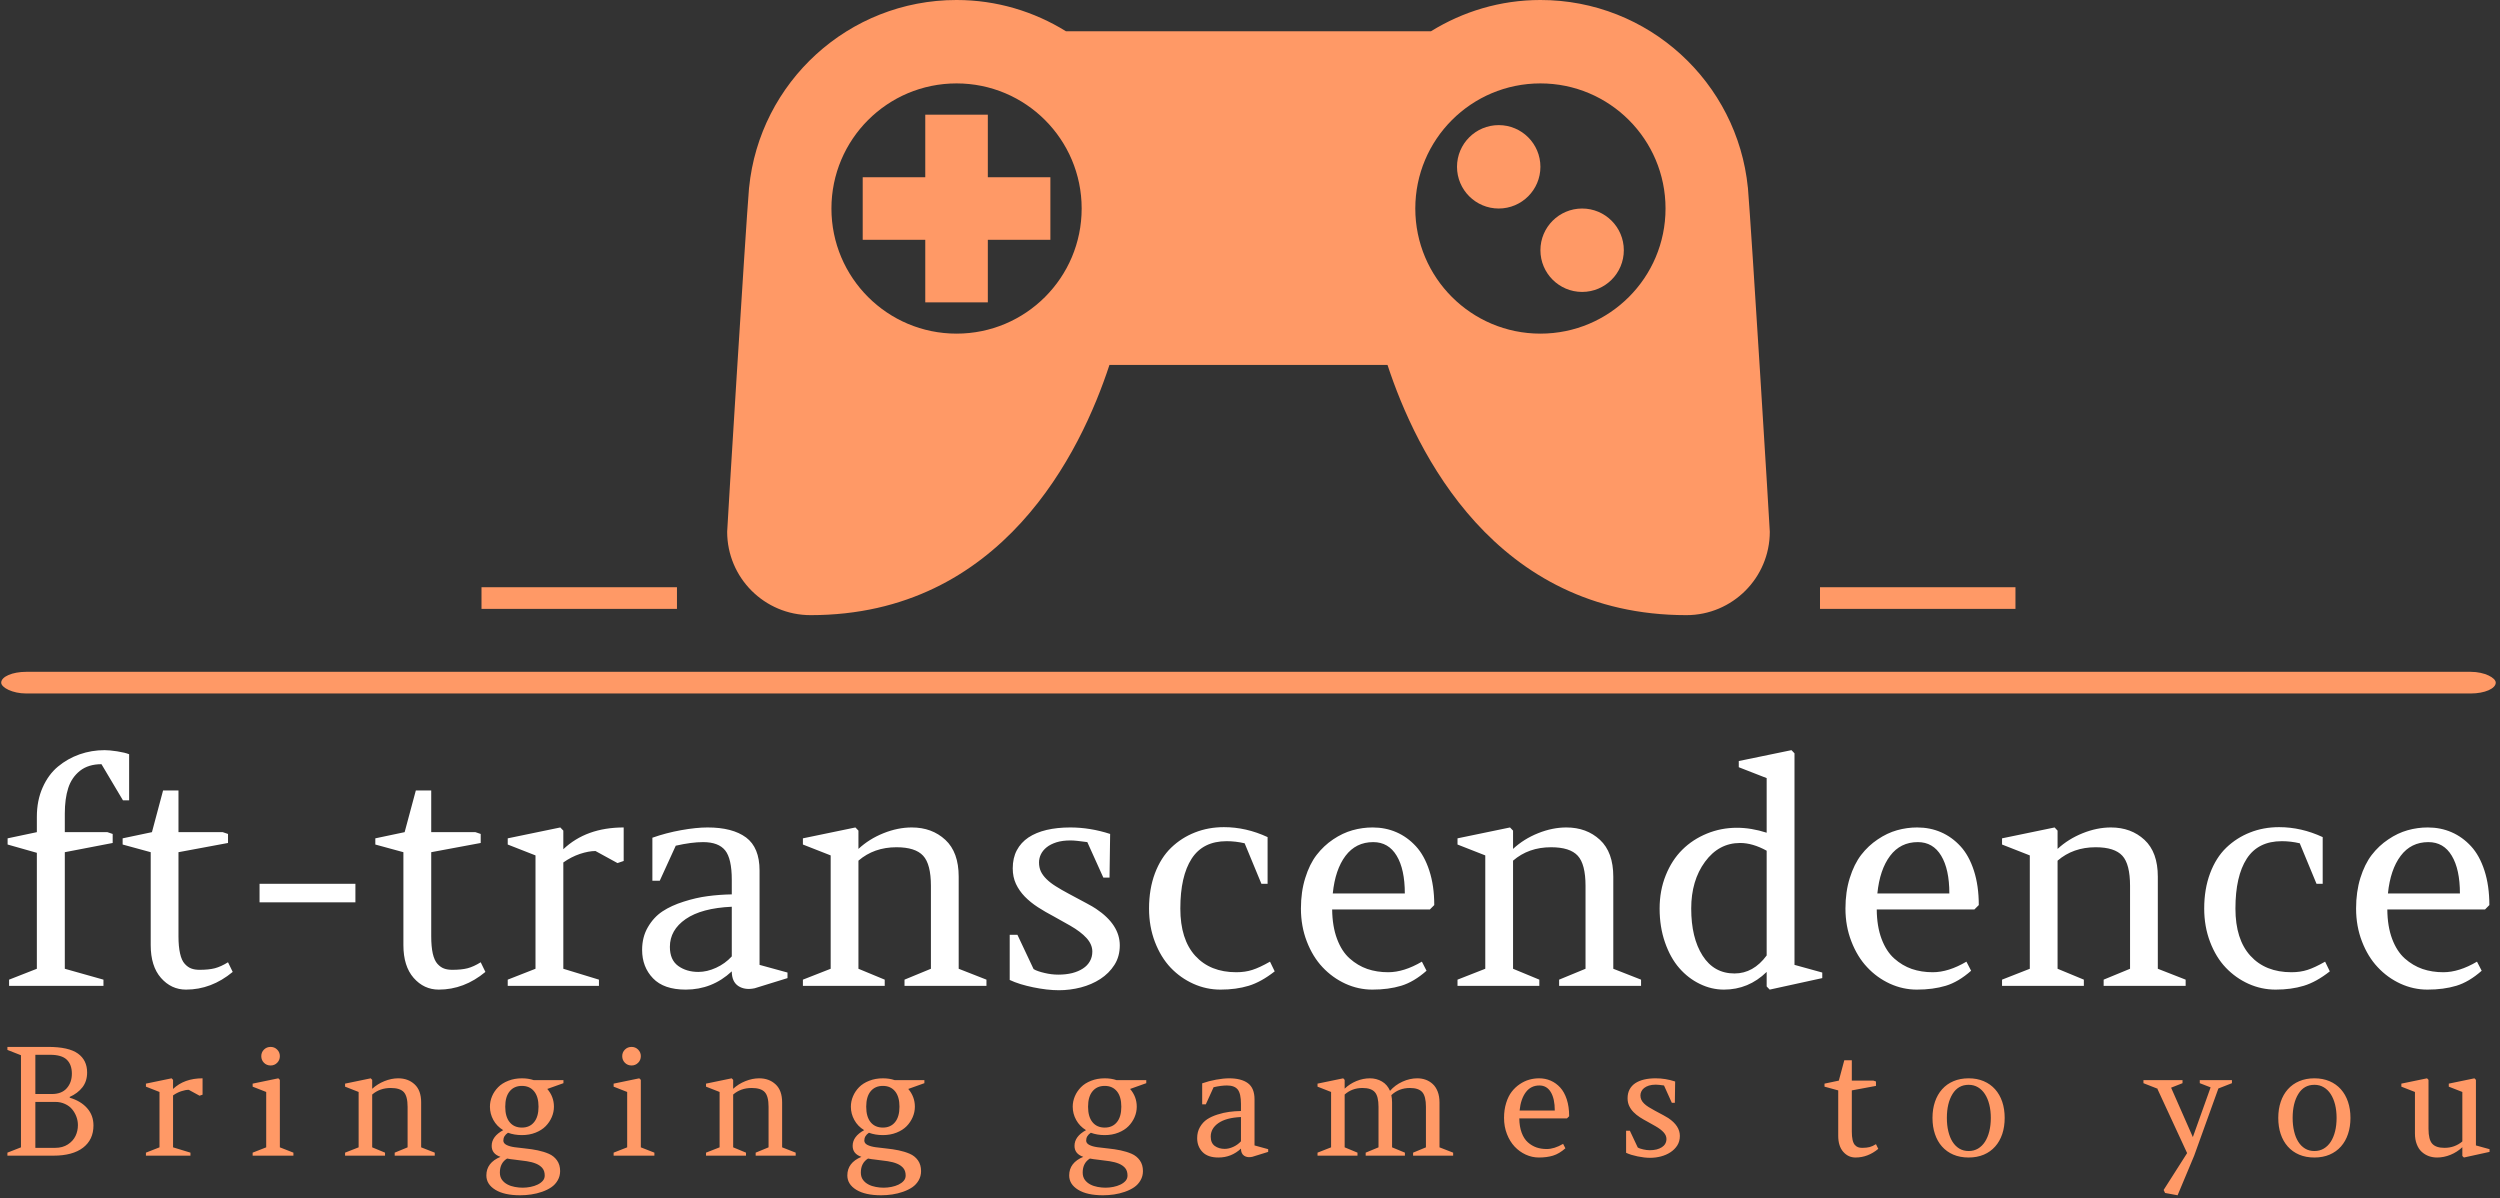 <svg xmlns="http://www.w3.org/2000/svg" version="1.1" xmlns:xlink="http://www.w3.org/1999/xlink" xmlns:svgjs="http://svgjs.dev/svgjs" width="1500" height="719" viewBox="0 0 1500 719"><rect x="0" y="0" width="1500" height="719" fill="#333333" stroke="none"/><g transform="matrix(1,0,0,1,-0.909,-0.918)"><svg viewBox="0 0 396 190" data-background-color="#003366" preserveAspectRatio="xMidYMid meet" height="719" width="1500" xmlns="http://www.w3.org/2000/svg" xmlns:xlink="http://www.w3.org/1999/xlink"><g id="tight-bounds" transform="matrix(1,0,0,1,0.24,0.242)"><svg viewBox="0 0 395.52 189.515" height="189.515" width="395.52"><g><svg viewBox="0 0 397.498 190.463" height="189.515" width="395.52"><g><rect width="397.498" height="3.45" x="0" y="107.054" fill="#ff9966" opacity="1" stroke-width="0" stroke="transparent" fill-opacity="1" class="rect-qz-0" data-fill-palette-color="secondary" rx="1%" id="qz-0" data-palette-color="#ff9966"></rect></g><g transform="matrix(1,0,0,1,0.989,119.535)"><svg viewBox="0 0 395.52 70.928" height="70.928" width="395.52"><g id="textblocktransform"><svg viewBox="0 0 395.52 70.928" height="70.928" width="395.52" id="textblock"><g><svg viewBox="0 0 395.52 38.255" height="38.255" width="395.52"><g transform="matrix(1,0,0,1,0,0)"><svg width="395.52" viewBox="1.76 -38.11 401.3 38.82" height="38.255" data-palette-color="#ffffff"><path d="M18.75-23.1L11.01-21.61 11.01-2.76 17.26-1 17.26 0 2 0 2-1 6.49-2.76 6.49-21.51 1.76-22.85 1.76-23.85 6.49-24.85 6.49-27.34Q6.49-29.96 7.42-32.06 8.35-34.16 9.9-35.45 11.45-36.74 13.39-37.43 15.33-38.11 17.46-38.11L17.46-38.11Q18.21-38.11 19.48-37.92 20.75-37.72 21.41-37.45L21.41-37.45 21.41-30 20.41-30 16.94-35.84Q14.82-35.84 13.46-34.77 12.11-33.69 11.56-31.97 11.01-30.25 11.01-27.86L11.01-27.86 11.01-24.85 17.9-24.85 18.75-24.56 18.75-23.1ZM37.4-23.1L29.39-21.61 29.39-8.01Q29.39-6.35 29.65-5.22 29.9-4.1 30.41-3.55 30.91-3 31.47-2.8 32.03-2.59 32.81-2.59L32.81-2.59Q34.27-2.59 35.26-2.84 36.25-3.1 37.4-3.81L37.4-3.81 38.16-2.25Q34.71 0.61 30.61 0.61L30.61 0.61Q28.22 0.61 26.56-1.28 24.9-3.17 24.9-6.59L24.9-6.59 24.9-21.61 20.36-22.85 20.36-23.85 25.1-24.85 26.9-31.59 29.39-31.59 29.39-24.85 36.55-24.85 37.4-24.56 37.4-23.1ZM42.5-13.5L42.5-16.5 58-16.5 58-13.5 42.5-13.5ZM78.26-23.1L70.26-21.61 70.26-8.01Q70.26-6.35 70.51-5.22 70.77-4.1 71.27-3.55 71.77-3 72.33-2.8 72.89-2.59 73.67-2.59L73.67-2.59Q75.14-2.59 76.13-2.84 77.12-3.1 78.26-3.81L78.26-3.81 79.02-2.25Q75.58 0.61 71.48 0.61L71.48 0.61Q69.08 0.61 67.42-1.28 65.76-3.17 65.76-6.59L65.76-6.59 65.76-21.61 61.22-22.85 61.22-23.85 65.96-24.85 67.77-31.59 70.26-31.59 70.26-24.85 77.41-24.85 78.26-24.56 78.26-23.1ZM91.62-2.76L97.38-1 97.38 0 82.63 0 82.63-1 87.12-2.76 87.12-21.09 82.63-22.85 82.63-23.85 91.13-25.61 91.62-25.1 91.62-22.09Q95.33-25.61 101.38-25.61L101.38-25.61 101.38-20.19 100.38-19.85 96.82-21.8Q95.72-21.8 94.3-21.33 92.89-20.85 91.62-19.95L91.62-19.95 91.62-2.76ZM123.35-3.39L127.87-2.15 127.87-1.25 122.57 0.39Q121.01 0.73 119.93 0.04 118.86-0.66 118.86-2.34L118.86-2.34Q115.69 0.61 111.41 0.61L111.41 0.61Q107.87 0.61 106.12-1.22 104.36-3.05 104.36-5.81L104.36-5.81Q104.36-7.89 105.29-9.48 106.21-11.08 107.65-12.04 109.09-12.99 111.1-13.62 113.1-14.26 114.95-14.5 116.81-14.75 118.86-14.79L118.86-14.79 118.86-17.14Q118.86-20.56 117.79-21.9 116.71-23.24 114.22-23.24L114.22-23.24Q112.34-23.24 109.8-22.66L109.8-22.66 107.21-16.99 106.02-16.99 106.02-23.95Q108.22-24.73 110.66-25.17 113.1-25.61 114.95-25.61L114.95-25.61Q118.98-25.61 121.17-23.99 123.35-22.36 123.35-18.65L123.35-18.65 123.35-3.39ZM113.46-2.25L113.46-2.25Q114.86-2.25 116.32-2.92 117.79-3.59 118.86-4.76L118.86-4.76 118.86-12.79Q113.98-12.57 111.41-10.8 108.85-9.03 108.85-6.3L108.85-6.3Q108.85-4.2 110.19-3.22 111.54-2.25 113.46-2.25ZM139.34-2.76L143.59-1 143.59 0 130.36 0 130.36-1 134.85-2.76 134.85-21.09 130.36-22.85 130.36-23.85 138.85-25.61 139.34-25.1 139.34-22.14Q141.07-23.75 143.39-24.68 145.71-25.61 147.96-25.61L147.96-25.61Q151.23-25.61 153.39-23.61 155.55-21.61 155.55-17.65L155.55-17.65 155.55-2.76 160.04-1 160.04 0 146.79 0 146.79-1 151.06-2.76 151.06-16.16Q151.06-19.68 149.8-21.04 148.54-22.41 145.49-22.41L145.49-22.41Q141.86-22.41 139.34-20.24L139.34-20.24 139.34-2.76ZM163.8-8.25L165.05-8.25 167.66-2.71Q167.98-2.51 168.44-2.36 168.9-2.2 169.44-2.08 169.98-1.95 170.54-1.88 171.1-1.81 171.64-1.81L171.64-1.81Q172.88-1.81 173.9-2.06 174.91-2.32 175.64-2.8 176.37-3.27 176.76-3.97 177.16-4.66 177.16-5.54L177.16-5.54Q177.16-6.69 176.22-7.73 175.28-8.76 173.57-9.74L173.57-9.74 170.95-11.21Q169.56-11.94 168.35-12.72 167.15-13.5 166.24-14.43 165.34-15.36 164.81-16.48 164.29-17.6 164.29-18.99L164.29-18.99Q164.29-20.68 164.95-21.92 165.61-23.17 166.83-23.99 168.05-24.8 169.77-25.21 171.49-25.61 173.59-25.61L173.59-25.61Q176.81-25.61 180.04-24.56L180.04-24.56 179.94-17.5 178.94-17.5 176.35-23.24Q175.42-23.36 174.75-23.44 174.08-23.51 173.64-23.51L173.64-23.51Q172.32-23.51 171.36-23.21 170.39-22.9 169.77-22.4 169.15-21.9 168.84-21.26 168.54-20.63 168.54-19.95L168.54-19.95Q168.54-19.14 168.84-18.49 169.15-17.85 169.75-17.26 170.34-16.67 171.25-16.1 172.15-15.53 173.35-14.89L173.35-14.89Q175.06-13.96 176.17-13.38 177.28-12.79 177.77-12.45L177.77-12.45Q181.6-9.89 181.6-6.54L181.6-6.54Q181.6-4.74 180.73-3.38 179.87-2.03 178.46-1.11 177.06-0.2 175.3 0.26 173.54 0.71 171.76 0.71L171.76 0.71Q170.83 0.71 169.76 0.59 168.68 0.46 167.61 0.24 166.54 0.02 165.55-0.28 164.56-0.59 163.8-0.95L163.8-0.95 163.8-8.25ZM197.88 0.61L197.88 0.61Q195.59 0.61 193.5-0.33 191.41-1.27 189.82-2.94 188.24-4.61 187.28-7.1 186.33-9.59 186.33-12.5L186.33-12.5Q186.33-15.65 187.28-18.19 188.24-20.73 189.91-22.34 191.58-23.95 193.75-24.8 195.93-25.66 198.44-25.66L198.44-25.66Q202.03-25.66 205.5-24.05L205.5-24.05 205.5-16.5 204.5-16.5 201.79-23.05Q200.32-23.39 198.88-23.39L198.88-23.39Q195.05-23.39 193.22-20.56 191.39-17.72 191.39-12.5L191.39-12.5Q191.39-7.52 193.8-4.86 196.22-2.2 200.44-2.2L200.44-2.2Q201.88-2.2 203.04-2.58 204.2-2.95 205.89-3.91L205.89-3.91 206.65-2.34Q204.47-0.63 202.45-0.01 200.42 0.61 197.88 0.61ZM232.45-13.06L231.74-12.35 215.94-12.35Q215.97-9.62 216.73-7.59 217.48-5.57 218.78-4.42 220.07-3.27 221.62-2.73 223.17-2.2 225-2.2L225-2.2Q227.54-2.2 230.45-3.91L230.45-3.91 231.2-2.44Q229.15-0.63 227.1-0.01 225.05 0.61 222.44 0.61L222.44 0.61Q220.17 0.61 218.07-0.35 215.97-1.32 214.38-3.02 212.79-4.71 211.84-7.18 210.89-9.64 210.89-12.5L210.89-12.5Q210.89-15.21 211.59-17.44 212.28-19.68 213.43-21.17 214.58-22.66 216.1-23.68 217.63-24.71 219.23-25.16 220.83-25.61 222.49-25.61L222.49-25.61Q224.56-25.61 226.33-24.84 228.1-24.07 229.48-22.57 230.86-21.07 231.65-18.63 232.45-16.19 232.45-13.06L232.45-13.06ZM222.58-23.24L222.58-23.24Q219.78-23.24 218.1-21.02 216.43-18.8 216.04-14.94L216.04-14.94 227.69-14.94Q227.69-18.85 226.37-21.04 225.05-23.24 222.58-23.24ZM245.19-2.76L249.44-1 249.44 0 236.21 0 236.21-1 240.7-2.76 240.7-21.09 236.21-22.85 236.21-23.85 244.7-25.61 245.19-25.1 245.19-22.14Q246.92-23.75 249.24-24.68 251.56-25.61 253.81-25.61L253.81-25.61Q257.08-25.61 259.24-23.61 261.4-21.61 261.4-17.65L261.4-17.65 261.4-2.76 265.89-1 265.89 0 252.64 0 252.64-1 256.91-2.76 256.91-16.16Q256.91-19.68 255.65-21.04 254.39-22.41 251.34-22.41L251.34-22.41Q247.7-22.41 245.19-20.24L245.19-20.24 245.19-2.76ZM290.7-3.39L295.19-2.15 295.19-1.25 286.69 0.61 286.2 0.1 286.2-2.25Q283.27 0.61 279.29 0.61L279.29 0.61Q277.27 0.61 275.39-0.31 273.51-1.22 272.07-2.87 270.63-4.52 269.76-7.02 268.89-9.52 268.89-12.5L268.89-12.5Q268.89-15.41 269.88-17.87 270.87-20.34 272.56-22.01 274.24-23.68 276.54-24.62 278.83-25.56 281.39-25.56L281.39-25.56Q283.71-25.56 286.2-24.76L286.2-24.76 286.2-33.59 281.69-35.35 281.69-36.35 290.21-38.11 290.7-37.6 290.7-3.39ZM286.2-4.91L286.2-4.91 286.2-21.85Q283.93-23.1 281.91-23.1L281.91-23.1Q278.46-23.1 276.23-20.06 274-17.02 274-12.5L274-12.5Q274-7.76 275.84-4.88 277.68-2 281-2L281-2Q284.05-2 286.2-4.91ZM320.5-13.06L319.79-12.35 304-12.35Q304.02-9.62 304.78-7.59 305.54-5.57 306.83-4.42 308.12-3.27 309.67-2.73 311.22-2.2 313.06-2.2L313.06-2.2Q315.6-2.2 318.5-3.91L318.5-3.91 319.26-2.44Q317.21-0.63 315.16-0.01 313.1 0.61 310.49 0.61L310.49 0.61Q308.22 0.61 306.12-0.35 304.02-1.32 302.44-3.02 300.85-4.71 299.9-7.18 298.94-9.64 298.94-12.5L298.94-12.5Q298.94-15.21 299.64-17.44 300.34-19.68 301.48-21.17 302.63-22.66 304.16-23.68 305.68-24.71 307.28-25.16 308.88-25.61 310.54-25.61L310.54-25.61Q312.62-25.61 314.39-24.84 316.16-24.07 317.54-22.57 318.92-21.07 319.71-18.63 320.5-16.19 320.5-13.06L320.5-13.06ZM310.64-23.24L310.64-23.24Q307.83-23.24 306.16-21.02 304.49-18.8 304.1-14.94L304.1-14.94 315.74-14.94Q315.74-18.85 314.42-21.04 313.1-23.24 310.64-23.24ZM333.24-2.76L337.49-1 337.49 0 324.26 0 324.26-1 328.75-2.76 328.75-21.09 324.26-22.85 324.26-23.85 332.76-25.61 333.24-25.1 333.24-22.14Q334.98-23.75 337.3-24.68 339.62-25.61 341.86-25.61L341.86-25.61Q345.13-25.61 347.29-23.61 349.45-21.61 349.45-17.65L349.45-17.65 349.45-2.76 353.95-1 353.95 0 340.69 0 340.69-1 344.96-2.76 344.96-16.16Q344.96-19.68 343.71-21.04 342.45-22.41 339.4-22.41L339.4-22.41Q335.76-22.41 333.24-20.24L333.24-20.24 333.24-2.76ZM368.5 0.61L368.5 0.61Q366.2 0.61 364.11-0.33 362.03-1.27 360.44-2.94 358.85-4.61 357.9-7.1 356.95-9.59 356.95-12.5L356.95-12.5Q356.95-15.65 357.9-18.19 358.85-20.73 360.52-22.34 362.2-23.95 364.37-24.8 366.54-25.66 369.06-25.66L369.06-25.66Q372.65-25.66 376.11-24.05L376.11-24.05 376.11-16.5 375.11-16.5 372.4-23.05Q370.94-23.39 369.5-23.39L369.5-23.39Q365.66-23.39 363.83-20.56 362-17.72 362-12.5L362-12.5Q362-7.52 364.42-4.86 366.84-2.2 371.06-2.2L371.06-2.2Q372.5-2.2 373.66-2.58 374.82-2.95 376.5-3.91L376.5-3.91 377.26-2.34Q375.09-0.63 373.06-0.01 371.03 0.61 368.5 0.61ZM403.06-13.06L402.36-12.35 386.56-12.35Q386.58-9.62 387.34-7.59 388.1-5.57 389.39-4.42 390.69-3.27 392.24-2.73 393.79-2.2 395.62-2.2L395.62-2.2Q398.16-2.2 401.06-3.91L401.06-3.91 401.82-2.44Q399.77-0.63 397.72-0.01 395.67 0.61 393.05 0.61L393.05 0.61Q390.78 0.61 388.68-0.35 386.58-1.32 385-3.02 383.41-4.71 382.46-7.18 381.51-9.64 381.51-12.5L381.51-12.5Q381.51-15.21 382.2-17.44 382.9-19.68 384.04-21.17 385.19-22.66 386.72-23.68 388.24-24.71 389.84-25.16 391.44-25.61 393.1-25.61L393.1-25.61Q395.18-25.61 396.95-24.84 398.72-24.07 400.1-22.57 401.48-21.07 402.27-18.63 403.06-16.19 403.06-13.06L403.06-13.06ZM393.2-23.24L393.2-23.24Q390.39-23.24 388.72-21.02 387.05-18.8 386.66-14.94L386.66-14.94 398.3-14.94Q398.3-18.85 396.98-21.04 395.67-23.24 393.2-23.24Z" opacity="1" transform="matrix(1,0,0,1,0,0)" fill="#ffffff" class="wordmark-text-0" data-fill-palette-color="primary" id="text-0"></path></svg></g></svg></g><g transform="matrix(1,0,0,1,0,47.286)"><svg viewBox="0 0 395.52 23.642" height="23.642" width="395.52"><g transform="matrix(1,0,0,1,0,0)"><svg width="395.52" viewBox="2.76 -36.01 821.78 49.12" height="23.642" data-palette-color="#ff9966"><path d="M29.15-27.54L29.15-27.54Q29.15-24.63 27.59-22.63 26.03-20.63 23.39-19.46L23.39-19.46 23.39-19.19Q27.08-18.09 29.16-15.72 31.25-13.35 31.25-10.01L31.25-10.01Q31.25-5.3 27.81-2.65 24.37 0 17.94 0L17.94 0 2.76 0 2.76-1 7.25-2.76 7.25-33.25 2.76-35.01 2.76-36.01 16.21-36.01Q23.05-36.01 26.1-33.81 29.15-31.62 29.15-27.54ZM18.6-17.8L12.01-17.8 12.01-2.59 18.6-2.59Q21.02-2.59 22.77-3.72 24.51-4.86 25.31-6.53 26.1-8.2 26.1-10.11L26.1-10.11Q26.1-11.52 25.61-12.87 25.12-14.21 24.22-15.32 23.32-16.43 21.85-17.11 20.39-17.8 18.6-17.8L18.6-17.8ZM12.01-33.4L12.01-20.41 17.46-20.41Q20.73-20.41 22.41-22.33 24.1-24.24 24.1-27.15L24.1-27.15Q24.1-30.15 22.42-31.77 20.75-33.4 16.89-33.4L16.89-33.4 12.01-33.4ZM57.6-2.76L63.36-1 63.36 0 48.62 0 48.62-1 53.11-2.76 53.11-21.09 48.62-22.85 48.62-23.85 57.11-25.61 57.6-25.1 57.6-22.09Q61.31-25.61 67.37-25.61L67.37-25.61 67.37-20.19 66.37-19.85 62.8-21.8Q61.7-21.8 60.29-21.33 58.87-20.85 57.6-19.95L57.6-19.95 57.6-2.76ZM92.96-2.76L97.45-1 97.45 0 83.95 0 83.95-1 88.44-2.76 88.44-21.09 83.95-22.85 83.95-23.85 92.45-25.61 92.96-25.1 92.96-2.76ZM86.81-32.96L86.81-32.96Q86.81-34.23 87.7-35.12 88.59-36.01 89.91-36.01L89.91-36.01Q91.18-36.01 92.07-35.12 92.96-34.23 92.96-32.96L92.96-32.96Q92.96-31.64 92.07-30.75 91.18-29.86 89.91-29.86L89.91-29.86Q88.59-29.86 87.7-30.75 86.81-31.64 86.81-32.96ZM123.53-2.76L127.78-1 127.78 0 114.55 0 114.55-1 119.04-2.76 119.04-21.09 114.55-22.85 114.55-23.85 123.05-25.61 123.53-25.1 123.53-22.14Q125.27-23.75 127.59-24.68 129.91-25.61 132.15-25.61L132.15-25.61Q135.42-25.61 137.58-23.61 139.74-21.61 139.74-17.65L139.74-17.65 139.74-2.76 144.24-1 144.24 0 130.98 0 130.98-1 135.25-2.76 135.25-16.16Q135.25-19.68 134-21.04 132.74-22.41 129.69-22.41L129.69-22.41Q126.05-22.41 123.53-20.24L123.53-20.24 123.53-2.76ZM168.19 0.95L168.19 0.95Q165.8 2.42 165.8 5.59L165.8 5.59Q165.8 7.03 166.51 8 167.22 8.96 168.32 9.53 169.42 10.11 170.76 10.35 172.1 10.6 173.35 10.6L173.35 10.6Q174.64 10.6 175.95 10.34 177.25 10.08 178.29 9.58 179.33 9.08 179.99 8.34 180.65 7.59 180.65 6.59L180.65 6.59Q180.65 5.05 179.88 4.13 179.11 3.2 177.79 2.65 176.47 2.1 174.69 1.83 172.91 1.56 170.88 1.34L170.88 1.34Q170.03 1.25 169.35 1.15 168.68 1.05 168.19 0.95ZM173.1-6.81L173.1-6.81Q170.59-6.81 168.49-7.59L168.49-7.59Q166.95-6.57 166.95-5L166.95-5Q166.95-4.1 167.99-3.56 169.02-3.03 170.68-2.8 172.35-2.56 174.35-2.37 176.35-2.17 178.35-1.76 180.35-1.34 182.01-0.62 183.67 0.1 184.71 1.55 185.75 3 185.75 5.1L185.75 5.1Q185.75 6.79 184.94 8.18 184.14 9.57 182.83 10.46 181.52 11.35 179.77 11.96 178.01 12.57 176.19 12.84 174.37 13.11 172.49 13.11L172.49 13.11Q167.24 13.11 164.29 11.29 161.33 9.47 161.33 6.54L161.33 6.54Q161.33 2.32 166 0.39L166 0.39Q163.09-0.59 163.09-3.25L163.09-3.25Q163.09-6.37 166.9-8.45L166.9-8.45Q164.78-9.74 163.64-11.82 162.51-13.89 162.51-16.21L162.51-16.21Q162.51-17.99 163.21-19.67 163.92-21.34 165.23-22.67 166.53-24 168.59-24.8 170.64-25.61 173.1-25.61L173.1-25.61Q175.25-25.61 177.03-25L177.03-25 186.85-25 186.85-24 181.5-22.09Q183.7-19.53 183.7-16.21L183.7-16.21Q183.7-14.43 182.98-12.76 182.26-11.08 180.95-9.75 179.64-8.42 177.61-7.62 175.57-6.81 173.1-6.81ZM167.58-16.21L167.58-16.21Q167.58-12.87 169.05-11.08 170.51-9.3 173.1-9.3L173.1-9.3Q175.67-9.3 177.13-11.1 178.6-12.89 178.6-16.21L178.6-16.21Q178.6-19.53 177.13-21.31 175.67-23.1 173.1-23.1L173.1-23.1Q170.51-23.1 169.05-21.31 167.58-19.53 167.58-16.21ZM212.47-2.76L216.96-1 216.96 0 203.46 0 203.46-1 207.95-2.76 207.95-21.09 203.46-22.85 203.46-23.85 211.95-25.61 212.47-25.1 212.47-2.76ZM206.31-32.96L206.31-32.96Q206.31-34.23 207.2-35.12 208.09-36.01 209.41-36.01L209.41-36.01Q210.68-36.01 211.57-35.12 212.47-34.23 212.47-32.96L212.47-32.96Q212.47-31.64 211.57-30.75 210.68-29.86 209.41-29.86L209.41-29.86Q208.09-29.86 207.2-30.75 206.31-31.64 206.31-32.96ZM243.04-2.76L247.29-1 247.29 0 234.05 0 234.05-1 238.55-2.76 238.55-21.09 234.05-22.85 234.05-23.85 242.55-25.61 243.04-25.1 243.04-22.14Q244.77-23.75 247.09-24.68 249.41-25.61 251.66-25.61L251.66-25.61Q254.93-25.61 257.09-23.61 259.25-21.61 259.25-17.65L259.25-17.65 259.25-2.76 263.74-1 263.74 0 250.49 0 250.49-1 254.76-2.76 254.76-16.16Q254.76-19.68 253.5-21.04 252.24-22.41 249.19-22.41L249.19-22.41Q245.55-22.41 243.04-20.24L243.04-20.24 243.04-2.76ZM287.7 0.95L287.7 0.95Q285.31 2.42 285.31 5.59L285.31 5.59Q285.31 7.03 286.02 8 286.72 8.96 287.82 9.53 288.92 10.11 290.26 10.35 291.61 10.6 292.85 10.6L292.85 10.6Q294.15 10.6 295.45 10.34 296.76 10.08 297.8 9.58 298.83 9.08 299.49 8.34 300.15 7.59 300.15 6.59L300.15 6.59Q300.15 5.05 299.38 4.13 298.61 3.2 297.29 2.65 295.98 2.1 294.19 1.83 292.41 1.56 290.39 1.34L290.39 1.34Q289.53 1.25 288.86 1.15 288.19 1.05 287.7 0.95ZM292.61-6.81L292.61-6.81Q290.09-6.81 287.99-7.59L287.99-7.59Q286.46-6.57 286.46-5L286.46-5Q286.46-4.1 287.49-3.56 288.53-3.03 290.19-2.8 291.85-2.56 293.85-2.37 295.85-2.17 297.86-1.76 299.86-1.34 301.52-0.62 303.18 0.1 304.22 1.55 305.25 3 305.25 5.1L305.25 5.1Q305.25 6.79 304.45 8.18 303.64 9.57 302.34 10.46 301.03 11.35 299.27 11.96 297.51 12.57 295.7 12.84 293.88 13.11 292 13.11L292 13.11Q286.75 13.11 283.79 11.29 280.84 9.47 280.84 6.54L280.84 6.54Q280.84 2.32 285.5 0.39L285.5 0.39Q282.6-0.59 282.6-3.25L282.6-3.25Q282.6-6.37 286.41-8.45L286.41-8.45Q284.28-9.74 283.15-11.82 282.01-13.89 282.01-16.21L282.01-16.21Q282.01-17.99 282.72-19.67 283.43-21.34 284.73-22.67 286.04-24 288.09-24.8 290.14-25.61 292.61-25.61L292.61-25.61Q294.76-25.61 296.54-25L296.54-25 306.35-25 306.35-24 301.01-22.09Q303.2-19.53 303.2-16.21L303.2-16.21Q303.2-14.43 302.48-12.76 301.76-11.08 300.46-9.75 299.15-8.42 297.11-7.62 295.07-6.81 292.61-6.81ZM287.09-16.21L287.09-16.21Q287.09-12.87 288.55-11.08 290.02-9.3 292.61-9.3L292.61-9.3Q295.17-9.3 296.64-11.1 298.1-12.89 298.1-16.21L298.1-16.21Q298.1-19.53 296.64-21.31 295.17-23.1 292.61-23.1L292.61-23.1Q290.02-23.1 288.55-21.31 287.09-19.53 287.09-16.21ZM361.15 0.95L361.15 0.95Q358.76 2.42 358.76 5.59L358.76 5.59Q358.76 7.03 359.47 8 360.18 8.96 361.28 9.53 362.37 10.11 363.72 10.35 365.06 10.6 366.3 10.6L366.3 10.6Q367.6 10.6 368.9 10.34 370.21 10.08 371.25 9.58 372.29 9.08 372.95 8.34 373.6 7.59 373.6 6.59L373.6 6.59Q373.6 5.05 372.84 4.13 372.07 3.2 370.75 2.65 369.43 2.1 367.65 1.83 365.86 1.56 363.84 1.34L363.84 1.34Q362.98 1.25 362.31 1.15 361.64 1.05 361.15 0.95ZM366.06-6.81L366.06-6.81Q363.55-6.81 361.45-7.59L361.45-7.59Q359.91-6.57 359.91-5L359.91-5Q359.91-4.1 360.95-3.56 361.98-3.03 363.64-2.8 365.3-2.56 367.31-2.37 369.31-2.17 371.31-1.76 373.31-1.34 374.97-0.62 376.63 0.1 377.67 1.55 378.71 3 378.71 5.1L378.71 5.1Q378.71 6.79 377.9 8.18 377.1 9.57 375.79 10.46 374.48 11.35 372.73 11.96 370.97 12.57 369.15 12.84 367.33 13.11 365.45 13.11L365.45 13.11Q360.2 13.11 357.25 11.29 354.29 9.47 354.29 6.54L354.29 6.54Q354.29 2.32 358.96 0.39L358.96 0.39Q356.05-0.59 356.05-3.25L356.05-3.25Q356.05-6.37 359.86-8.45L359.86-8.45Q357.74-9.74 356.6-11.82 355.46-13.89 355.46-16.21L355.46-16.21Q355.46-17.99 356.17-19.67 356.88-21.34 358.19-22.67 359.49-24 361.54-24.8 363.59-25.61 366.06-25.61L366.06-25.61Q368.21-25.61 369.99-25L369.99-25 379.81-25 379.81-24 374.46-22.09Q376.66-19.53 376.66-16.21L376.66-16.21Q376.66-14.43 375.94-12.76 375.22-11.08 373.91-9.75 372.6-8.42 370.56-7.62 368.53-6.81 366.06-6.81ZM360.54-16.21L360.54-16.21Q360.54-12.87 362.01-11.08 363.47-9.3 366.06-9.3L366.06-9.3Q368.62-9.3 370.09-11.1 371.55-12.89 371.55-16.21L371.55-16.21Q371.55-19.53 370.09-21.31 368.62-23.1 366.06-23.1L366.06-23.1Q363.47-23.1 362.01-21.31 360.54-19.53 360.54-16.21ZM415.65-3.39L420.17-2.15 420.17-1.25 414.87 0.39Q413.31 0.73 412.23 0.04 411.16-0.66 411.16-2.34L411.16-2.34Q407.99 0.61 403.71 0.61L403.71 0.61Q400.17 0.61 398.42-1.22 396.66-3.05 396.66-5.81L396.66-5.81Q396.66-7.89 397.59-9.48 398.51-11.08 399.95-12.04 401.4-12.99 403.4-13.62 405.4-14.26 407.25-14.5 409.11-14.75 411.16-14.79L411.16-14.79 411.16-17.14Q411.16-20.56 410.09-21.9 409.01-23.24 406.52-23.24L406.52-23.24Q404.64-23.24 402.1-22.66L402.1-22.66 399.52-16.99 398.32-16.99 398.32-23.95Q400.52-24.73 402.96-25.17 405.4-25.61 407.25-25.61L407.25-25.61Q411.28-25.61 413.47-23.99 415.65-22.36 415.65-18.65L415.65-18.65 415.65-3.39ZM405.77-2.25L405.77-2.25Q407.16-2.25 408.62-2.92 410.09-3.59 411.16-4.76L411.16-4.76 411.16-12.79Q406.28-12.57 403.71-10.8 401.15-9.03 401.15-6.3L401.15-6.3Q401.15-4.2 402.49-3.22 403.84-2.25 405.77-2.25ZM445.49-2.76L449.74-1 449.74 0 436.51 0 436.51-1 441-2.76 441-21.09 436.51-22.85 436.51-23.85 445.01-25.61 445.49-25.1 445.49-22.19Q447.18-23.8 449.39-24.71 451.6-25.61 453.84-25.61L453.84-25.61Q456.04-25.61 457.82-24.57 459.61-23.54 460.51-21.46L460.51-21.46Q462.19-23.39 464.62-24.5 467.05-25.61 469.54-25.61L469.54-25.61Q471.01-25.61 472.3-25.15 473.6-24.68 474.63-23.74 475.67-22.8 476.28-21.24 476.89-19.68 476.89-17.65L476.89-17.65 476.89-2.76 481.41-1 481.41 0 468.15 0 468.15-1 472.4-2.76 472.4-16.16Q472.4-19.65 471.19-21.03 469.98-22.41 467.1-22.41L467.1-22.41Q463.46-22.41 460.95-20.04L460.95-20.04Q461.19-18.82 461.19-17.65L461.19-17.65 461.19-2.76 465.44-1 465.44 0 452.45 0 452.45-1 456.7-2.76 456.7-16.16Q456.7-19.65 455.49-21.03 454.28-22.41 451.4-22.41L451.4-22.41Q447.94-22.41 445.49-20.24L445.49-20.24 445.49-2.76ZM519.82-13.06L519.11-12.35 503.31-12.35Q503.34-9.62 504.1-7.59 504.85-5.57 506.15-4.42 507.44-3.27 508.99-2.73 510.54-2.2 512.37-2.2L512.37-2.2Q514.91-2.2 517.82-3.91L517.82-3.91 518.57-2.44Q516.52-0.63 514.47-0.01 512.42 0.61 509.81 0.61L509.81 0.61Q507.54 0.61 505.44-0.35 503.34-1.32 501.75-3.02 500.17-4.71 499.21-7.18 498.26-9.64 498.26-12.5L498.26-12.5Q498.26-15.21 498.96-17.44 499.65-19.68 500.8-21.17 501.95-22.66 503.47-23.68 505-24.71 506.6-25.16 508.2-25.61 509.86-25.61L509.86-25.61Q511.93-25.61 513.7-24.84 515.47-24.07 516.85-22.57 518.23-21.07 519.03-18.63 519.82-16.19 519.82-13.06L519.82-13.06ZM509.96-23.24L509.96-23.24Q507.15-23.24 505.48-21.02 503.8-18.8 503.41-14.94L503.41-14.94 515.06-14.94Q515.06-18.85 513.74-21.04 512.42-23.24 509.96-23.24ZM538.67-8.25L539.92-8.25 542.53-2.71Q542.85-2.51 543.31-2.36 543.78-2.2 544.31-2.08 544.85-1.95 545.41-1.88 545.97-1.81 546.51-1.81L546.51-1.81Q547.76-1.81 548.77-2.06 549.78-2.32 550.51-2.8 551.25-3.27 551.64-3.97 552.03-4.66 552.03-5.54L552.03-5.54Q552.03-6.69 551.09-7.73 550.15-8.76 548.44-9.74L548.44-9.74 545.83-11.21Q544.44-11.94 543.23-12.72 542.02-13.5 541.12-14.43 540.21-15.36 539.69-16.48 539.16-17.6 539.16-18.99L539.16-18.99Q539.16-20.68 539.82-21.92 540.48-23.17 541.7-23.99 542.92-24.8 544.64-25.21 546.36-25.61 548.46-25.61L548.46-25.61Q551.69-25.61 554.91-24.56L554.91-24.56 554.81-17.5 553.81-17.5 551.22-23.24Q550.3-23.36 549.62-23.44 548.95-23.51 548.51-23.51L548.51-23.51Q547.19-23.51 546.23-23.21 545.27-22.9 544.64-22.4 544.02-21.9 543.72-21.26 543.41-20.63 543.41-19.95L543.41-19.95Q543.41-19.14 543.72-18.49 544.02-17.85 544.62-17.26 545.22-16.67 546.12-16.1 547.02-15.53 548.22-14.89L548.22-14.89Q549.93-13.96 551.04-13.38 552.15-12.79 552.64-12.45L552.64-12.45Q556.47-9.89 556.47-6.54L556.47-6.54Q556.47-4.74 555.61-3.38 554.74-2.03 553.33-1.11 551.93-0.2 550.17 0.26 548.42 0.71 546.63 0.71L546.63 0.71Q545.71 0.71 544.63 0.59 543.56 0.46 542.48 0.24 541.41 0.02 540.42-0.28 539.43-0.59 538.67-0.95L538.67-0.95 538.67-8.25ZM621.4-23.1L613.4-21.61 613.4-8.01Q613.4-6.35 613.65-5.22 613.91-4.1 614.41-3.55 614.91-3 615.47-2.8 616.03-2.59 616.81-2.59L616.81-2.59Q618.28-2.59 619.27-2.84 620.26-3.1 621.4-3.81L621.4-3.81 622.16-2.25Q618.72 0.61 614.62 0.61L614.62 0.61Q612.22 0.61 610.56-1.28 608.9-3.17 608.9-6.59L608.9-6.59 608.9-21.61 604.36-22.85 604.36-23.85 609.1-24.85 610.91-31.59 613.4-31.59 613.4-24.85 620.55-24.85 621.4-24.56 621.4-23.1ZM652.08-25.61L652.08-25.61Q654.86-25.61 657.08-24.66 659.3-23.71 660.84-21.98 662.38-20.26 663.2-17.85 664.01-15.43 664.01-12.5L664.01-12.5Q664.01-9.59 663.21-7.18 662.4-4.76 660.86-3.03 659.33-1.29 657.11-0.34 654.88 0.61 652.08 0.61L652.08 0.61Q649.24 0.61 647.02-0.34 644.8-1.29 643.26-3.03 641.72-4.76 640.92-7.17 640.11-9.57 640.11-12.5L640.11-12.5Q640.11-15.43 640.93-17.85 641.75-20.26 643.29-21.98 644.82-23.71 647.05-24.66 649.27-25.61 652.08-25.61ZM646.75-20.43L646.75-20.43Q644.87-17.38 644.87-12.5L644.87-12.5Q644.87-10.08 645.35-8.07 645.83-6.05 646.74-4.6 647.66-3.15 649-2.34 650.34-1.54 652.08-1.54L652.08-1.54Q653.81-1.54 655.18-2.34 656.54-3.15 657.48-4.6 658.42-6.05 658.92-8.07 659.42-10.08 659.42-12.5L659.42-12.5Q659.42-14.89 658.92-16.91 658.42-18.92 657.48-20.37 656.54-21.83 655.18-22.64 653.81-23.46 652.08-23.46L652.08-23.46Q648.61-23.46 646.75-20.43ZM714.44-22.24L709.95-24 709.95-25 722.89-25 722.89-24 719.11-22.51 726.31-6.15 732.19-22.61 728.6-24 728.6-25 739.25-25 739.25-24 734.76-22.24 726.75 0 721.26 13.11 717.11 12.35 716.64 11.35 724.41-0.85 714.44-22.41 714.44-22.24ZM766.55-25.61L766.55-25.61Q769.34-25.61 771.56-24.66 773.78-23.71 775.32-21.98 776.85-20.26 777.67-17.85 778.49-15.43 778.49-12.5L778.49-12.5Q778.49-9.59 777.68-7.18 776.88-4.76 775.34-3.03 773.8-1.29 771.58-0.34 769.36 0.61 766.55 0.61L766.55 0.61Q763.72 0.61 761.5-0.34 759.28-1.29 757.74-3.03 756.2-4.76 755.39-7.17 754.59-9.57 754.59-12.5L754.59-12.5Q754.59-15.43 755.41-17.85 756.22-20.26 757.76-21.98 759.3-23.71 761.52-24.66 763.74-25.61 766.55-25.61ZM761.23-20.43L761.23-20.43Q759.35-17.38 759.35-12.5L759.35-12.5Q759.35-10.08 759.83-8.07 760.3-6.05 761.22-4.6 762.13-3.15 763.48-2.34 764.82-1.54 766.55-1.54L766.55-1.54Q768.29-1.54 769.65-2.34 771.02-3.15 771.96-4.6 772.9-6.05 773.4-8.07 773.9-10.08 773.9-12.5L773.9-12.5Q773.9-14.89 773.4-16.91 772.9-18.92 771.96-20.37 771.02-21.83 769.65-22.64 768.29-23.46 766.55-23.46L766.55-23.46Q763.09-23.46 761.23-20.43ZM799.84-21.09L795.34-22.85 795.34-23.85 803.84-25.61 804.33-25.1 804.33-8.84Q804.33-5.35 805.55-3.97 806.77-2.59 809.63-2.59L809.63-2.59Q813-2.59 815.53-4.71L815.53-4.71 815.53-21.09 811.04-22.85 811.04-23.85 819.54-25.61 820.03-25.1 820.03-3.39 824.54-2.15 824.54-1.25 816.05 0.61 815.53 0.1 815.53-2.81Q813.85-1.2 811.63-0.29 809.41 0.61 807.18 0.61L807.18 0.61Q805.72 0.61 804.43 0.15 803.13-0.32 802.09-1.26 801.06-2.2 800.45-3.76 799.84-5.32 799.84-7.35L799.84-7.35 799.84-21.09Z" opacity="1" transform="matrix(1,0,0,1,0,0)" fill="#ff9966" class="slogan-text-1" data-fill-palette-color="secondary" id="text-1"></path></svg></g></svg></g></svg></g></svg></g><g transform="matrix(1,0,0,1,107.679,0)"><svg viewBox="0 0 182.14 98.022" height="98.022" width="182.14"><g><svg version="1.1" xmlns="http://www.w3.org/2000/svg" xmlns:xlink="http://www.w3.org/1999/xlink" x="8" y="0" viewBox="0 0 100 59" enable-background="new 0 0 100 59" xml:space="preserve" height="98.022" width="166.14" class="icon-icon-0" data-fill-palette-color="accent" id="icon-0"><path d="M97.901 18l-0.003 0.001C96.896 7.895 88.372 0 78 0c-3.855 0-7.444 1.11-10.498 3H32.498C29.444 1.11 25.855 0 22 0 11.628 0 3.104 7.895 2.102 18.001L2.099 18C1.751 22.175 0 50.691 0 51c0 4.418 3.581 8 8 8 18.377 0 25.943-15.686 28.666-24h26.668C66.057 43.314 73.623 59 92 59c4.419 0 8-3.582 8-8C100 50.691 98.249 22.175 97.901 18zM22 32c-6.629 0-12-5.373-12-12S15.371 8 22 8s12 5.373 12 12S28.629 32 22 32zM78 32c-6.629 0-12-5.373-12-12S71.371 8 78 8s12 5.373 12 12S84.629 32 78 32z" fill="#ff9966" data-fill-palette-color="accent"></path><polygon points="31,17 25,17 25,11 19,11 19,17 13,17 13,23 19,23 19,29 25,29 25,23 31,23 " fill="#ff9966" data-fill-palette-color="accent"></polygon><path d="M78 16c0 2.21-1.79 4-4 4-2.205 0-4-1.79-4-4s1.795-4 4-4C76.21 12 78 13.79 78 16z" fill="#ff9966" data-fill-palette-color="accent"></path><path d="M86 24c0 2.21-1.79 4-4 4-2.205 0-4-1.79-4-4s1.795-4 4-4C84.21 20 86 21.79 86 24z" fill="#ff9966" data-fill-palette-color="accent"></path></svg></g></svg></g><g><rect width="31.146" height="3.45" y="93.573" x="289.819" fill="#ff9966" data-fill-palette-color="secondary"></rect><rect width="31.146" height="3.45" y="93.573" x="76.533" fill="#ff9966" data-fill-palette-color="secondary"></rect></g></svg></g><defs></defs></svg><rect width="395.52" height="189.515" fill="none" stroke="none" visibility="hidden"></rect></g></svg></g></svg>